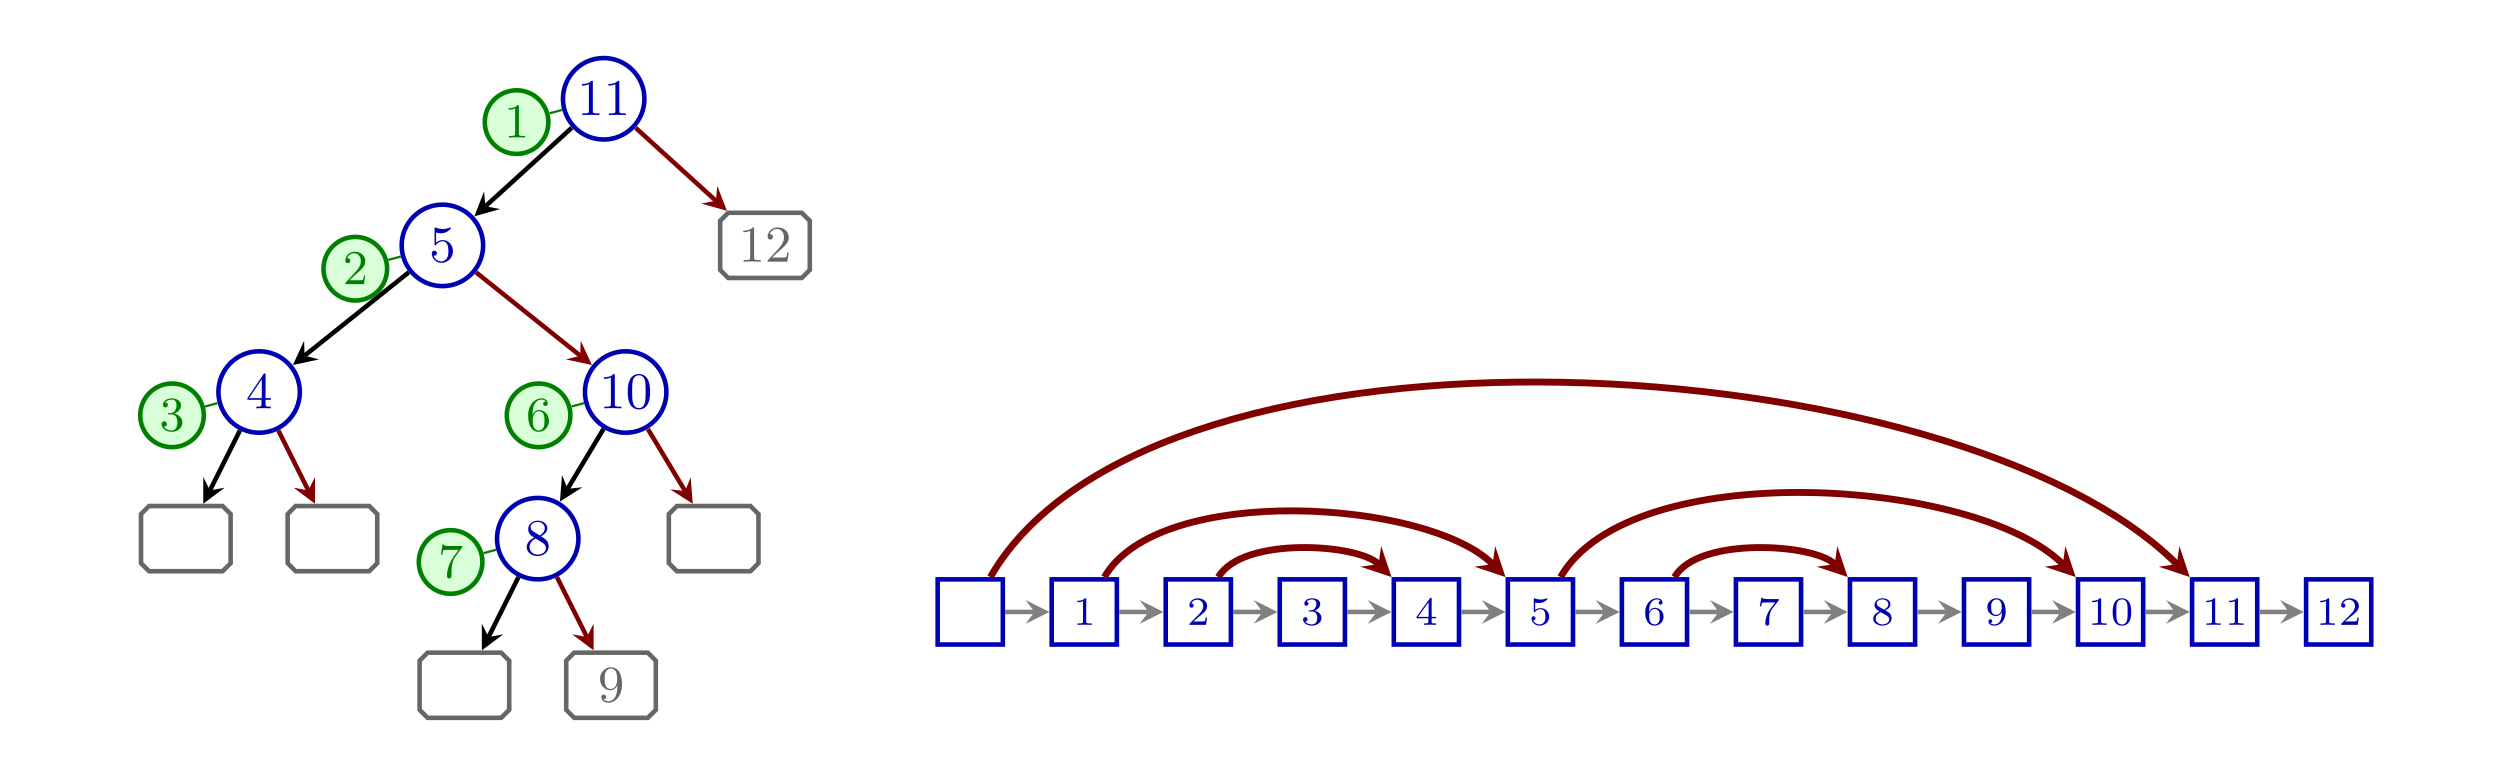 <?xml version="1.0" encoding="UTF-8"?>
<svg xmlns="http://www.w3.org/2000/svg" xmlns:xlink="http://www.w3.org/1999/xlink" width="435pt" height="134pt" viewBox="0 0 435 134" version="1.1">
<defs>
<g>
<symbol overflow="visible" id="glyph0-0">
<path style="stroke:none;" d=""/>
</symbol>
<symbol overflow="visible" id="glyph0-1">
<path style="stroke:none;" d="M 3.875 0 L 3.875 -0.281 L 3.594 -0.281 C 2.75 -0.281 2.719 -0.391 2.719 -0.719 L 2.719 -5.734 C 2.719 -5.953 2.719 -5.969 2.5 -5.969 C 1.938 -5.406 1.109 -5.406 0.828 -5.406 L 0.828 -5.125 C 1 -5.125 1.547 -5.125 2.031 -5.359 L 2.031 -0.719 C 2.031 -0.391 2.016 -0.281 1.172 -0.281 L 0.891 -0.281 L 0.891 0 C 1.203 -0.031 2.016 -0.031 2.375 -0.031 C 2.75 -0.031 3.547 -0.031 3.875 0 Z M 3.875 0 "/>
</symbol>
<symbol overflow="visible" id="glyph0-2">
<path style="stroke:none;" d="M 4.141 -1.797 C 4.141 -2.875 3.375 -3.766 2.391 -3.766 C 1.969 -3.766 1.531 -3.625 1.203 -3.297 L 1.203 -5.062 C 1.484 -4.984 1.766 -4.938 2.031 -4.938 C 3.141 -4.938 3.781 -5.734 3.781 -5.859 C 3.781 -5.938 3.734 -5.969 3.688 -5.969 C 3.688 -5.969 3.656 -5.969 3.562 -5.922 C 3.141 -5.766 2.734 -5.688 2.359 -5.688 C 1.969 -5.688 1.562 -5.766 1.156 -5.922 C 1.062 -5.969 1.047 -5.969 1.047 -5.969 C 0.938 -5.969 0.938 -5.891 0.938 -5.734 L 0.938 -3.094 C 0.938 -2.938 0.938 -2.828 1.062 -2.828 C 1.125 -2.828 1.156 -2.875 1.203 -2.953 C 1.484 -3.328 1.906 -3.547 2.375 -3.547 C 3.344 -3.547 3.344 -2.156 3.344 -1.844 C 3.344 -1.562 3.344 -1 3.078 -0.594 C 2.844 -0.219 2.469 -0.047 2.109 -0.047 C 1.594 -0.047 0.984 -0.391 0.766 -1.047 C 0.766 -1.047 0.828 -1.031 0.891 -1.031 C 1.078 -1.031 1.344 -1.141 1.344 -1.469 C 1.344 -1.75 1.141 -1.906 0.891 -1.906 C 0.703 -1.906 0.453 -1.797 0.453 -1.438 C 0.453 -0.625 1.141 0.203 2.141 0.203 C 3.219 0.203 4.141 -0.688 4.141 -1.797 Z M 4.141 -1.797 "/>
</symbol>
<symbol overflow="visible" id="glyph0-3">
<path style="stroke:none;" d="M 4.141 -1.594 L 3.891 -1.594 C 3.875 -1.469 3.797 -0.938 3.688 -0.797 C 3.625 -0.719 3.016 -0.719 2.828 -0.719 L 1.234 -0.719 L 2.125 -1.562 C 3.594 -2.828 4.141 -3.312 4.141 -4.219 C 4.141 -5.25 3.297 -5.969 2.188 -5.969 C 1.156 -5.969 0.453 -5.156 0.453 -4.344 C 0.453 -3.891 0.844 -3.844 0.922 -3.844 C 1.125 -3.844 1.391 -3.984 1.391 -4.312 C 1.391 -4.578 1.203 -4.781 0.922 -4.781 C 0.875 -4.781 0.859 -4.781 0.812 -4.766 C 1.031 -5.406 1.609 -5.688 2.094 -5.688 C 3 -5.688 3.312 -4.844 3.312 -4.219 C 3.312 -3.312 2.625 -2.562 2.203 -2.094 L 0.562 -0.328 C 0.453 -0.219 0.453 -0.203 0.453 0 L 3.891 0 Z M 4.141 -1.594 "/>
</symbol>
<symbol overflow="visible" id="glyph0-4">
<path style="stroke:none;" d="M 4.344 -1.484 L 4.344 -1.766 L 3.422 -1.766 L 3.422 -5.828 C 3.422 -6.016 3.422 -6.078 3.25 -6.078 C 3.141 -6.078 3.141 -6.062 3.062 -5.938 L 0.266 -1.766 L 0.266 -1.484 L 2.703 -1.484 L 2.703 -0.703 C 2.703 -0.375 2.688 -0.281 2.016 -0.281 L 1.812 -0.281 L 1.812 0 C 2.375 -0.031 3 -0.031 3.062 -0.031 C 3.109 -0.031 3.766 -0.031 4.328 0 L 4.328 -0.281 L 4.125 -0.281 C 3.453 -0.281 3.422 -0.375 3.422 -0.703 L 3.422 -1.484 Z M 2.766 -1.766 L 0.547 -1.766 L 2.766 -5.078 Z M 2.766 -1.766 "/>
</symbol>
<symbol overflow="visible" id="glyph0-5">
<path style="stroke:none;" d="M 4.25 -2.875 C 4.25 -3.469 4.219 -4.25 3.906 -4.922 C 3.5 -5.766 2.828 -5.969 2.312 -5.969 C 1.766 -5.969 1.078 -5.766 0.688 -4.891 C 0.406 -4.281 0.359 -3.547 0.359 -2.875 C 0.359 -2.281 0.375 -1.422 0.766 -0.703 C 1.188 0.047 1.891 0.203 2.297 0.203 C 2.875 0.203 3.547 -0.047 3.922 -0.875 C 4.188 -1.484 4.25 -2.156 4.25 -2.875 Z M 3.469 -2.984 C 3.469 -2.422 3.469 -1.672 3.375 -1.141 C 3.188 -0.109 2.531 -0.031 2.312 -0.031 C 2.031 -0.031 1.391 -0.156 1.219 -1.172 C 1.125 -1.688 1.125 -2.469 1.125 -2.984 C 1.125 -3.594 1.125 -4.297 1.234 -4.797 C 1.422 -5.594 1.984 -5.75 2.297 -5.75 C 2.641 -5.75 3.203 -5.562 3.375 -4.734 C 3.469 -4.25 3.469 -3.547 3.469 -2.984 Z M 3.469 -2.984 "/>
</symbol>
<symbol overflow="visible" id="glyph0-6">
<path style="stroke:none;" d="M 4.219 -1.5 C 4.219 -2.375 3.547 -2.812 3.328 -2.953 C 3.234 -3.016 2.969 -3.188 2.859 -3.25 C 3.312 -3.469 3.969 -3.906 3.969 -4.641 C 3.969 -5.484 3.125 -5.969 2.312 -5.969 C 1.375 -5.969 0.641 -5.297 0.641 -4.469 C 0.641 -4.141 0.766 -3.812 0.984 -3.547 C 1.125 -3.375 1.188 -3.344 1.703 -3.016 C 0.922 -2.641 0.391 -2.094 0.391 -1.359 C 0.391 -0.406 1.328 0.203 2.297 0.203 C 3.344 0.203 4.219 -0.531 4.219 -1.5 Z M 3.531 -4.641 C 3.531 -4.016 3 -3.594 2.641 -3.391 L 1.547 -4.078 C 1.281 -4.25 1.062 -4.484 1.062 -4.812 C 1.062 -5.406 1.688 -5.75 2.281 -5.75 C 2.984 -5.75 3.531 -5.266 3.531 -4.641 Z M 3.734 -1.188 C 3.734 -0.484 3.016 -0.047 2.312 -0.047 C 1.531 -0.047 0.875 -0.609 0.875 -1.359 C 0.875 -2 1.312 -2.531 1.953 -2.859 L 3.078 -2.156 C 3.281 -2.031 3.734 -1.734 3.734 -1.188 Z M 3.734 -1.188 "/>
</symbol>
<symbol overflow="visible" id="glyph0-7">
<path style="stroke:none;" d="M 4.219 -2.953 C 4.219 -5.375 3.141 -5.969 2.328 -5.969 C 1.297 -5.969 0.391 -5.141 0.391 -3.969 C 0.391 -2.828 1.203 -1.969 2.219 -1.969 C 2.875 -1.969 3.234 -2.438 3.406 -2.828 L 3.406 -2.625 C 3.406 -0.438 2.406 -0.047 1.891 -0.047 C 1.688 -0.047 1.234 -0.094 1 -0.391 L 1.031 -0.391 C 1.109 -0.375 1.453 -0.438 1.453 -0.797 C 1.453 -1.031 1.297 -1.203 1.047 -1.203 C 0.797 -1.203 0.625 -1.047 0.625 -0.781 C 0.625 -0.188 1.094 0.203 1.906 0.203 C 3.062 0.203 4.219 -0.984 4.219 -2.953 Z M 3.375 -3.781 C 3.375 -3.125 3.078 -2.188 2.25 -2.188 C 2.094 -2.188 1.656 -2.188 1.375 -2.75 C 1.203 -3.078 1.203 -3.531 1.203 -3.953 C 1.203 -4.391 1.203 -4.828 1.391 -5.172 C 1.656 -5.625 2.016 -5.75 2.328 -5.75 C 2.938 -5.75 3.188 -5.125 3.219 -5.047 C 3.344 -4.703 3.375 -4.156 3.375 -3.781 Z M 3.375 -3.781 "/>
</symbol>
<symbol overflow="visible" id="glyph1-0">
<path style="stroke:none;" d=""/>
</symbol>
<symbol overflow="visible" id="glyph1-1">
<path style="stroke:none;" d="M 3.656 0 L 3.656 -0.266 L 3.391 -0.266 C 2.594 -0.266 2.578 -0.359 2.578 -0.672 L 2.578 -5.406 C 2.578 -5.625 2.562 -5.641 2.359 -5.641 C 1.828 -5.094 1.047 -5.094 0.781 -5.094 L 0.781 -4.828 C 0.953 -4.828 1.469 -4.828 1.922 -5.062 L 1.922 -0.672 C 1.922 -0.359 1.891 -0.266 1.109 -0.266 L 0.844 -0.266 L 0.844 0 C 1.141 -0.031 1.891 -0.031 2.25 -0.031 C 2.594 -0.031 3.359 -0.031 3.656 0 Z M 3.656 0 "/>
</symbol>
<symbol overflow="visible" id="glyph1-2">
<path style="stroke:none;" d="M 3.906 -1.5 L 3.672 -1.5 C 3.656 -1.391 3.594 -0.891 3.484 -0.75 C 3.438 -0.672 2.844 -0.672 2.672 -0.672 L 1.172 -0.672 L 2 -1.469 C 3.391 -2.672 3.906 -3.125 3.906 -3.984 C 3.906 -4.969 3.109 -5.641 2.062 -5.641 C 1.094 -5.641 0.438 -4.875 0.438 -4.094 C 0.438 -3.672 0.797 -3.641 0.875 -3.641 C 1.062 -3.641 1.312 -3.766 1.312 -4.078 C 1.312 -4.328 1.141 -4.516 0.875 -4.516 C 0.828 -4.516 0.797 -4.516 0.766 -4.5 C 0.969 -5.109 1.516 -5.375 1.969 -5.375 C 2.844 -5.375 3.141 -4.578 3.141 -3.984 C 3.141 -3.125 2.484 -2.422 2.078 -1.984 L 0.531 -0.312 C 0.438 -0.219 0.438 -0.188 0.438 0 L 3.672 0 Z M 3.906 -1.5 "/>
</symbol>
<symbol overflow="visible" id="glyph1-3">
<path style="stroke:none;" d="M 3.984 -1.438 C 3.984 -2.172 3.391 -2.797 2.578 -2.984 C 3.375 -3.281 3.75 -3.891 3.75 -4.484 C 3.75 -5.125 3.016 -5.641 2.141 -5.641 C 1.266 -5.641 0.594 -5.141 0.594 -4.5 C 0.594 -4.219 0.781 -4.062 1.031 -4.062 C 1.281 -4.062 1.453 -4.234 1.453 -4.484 C 1.453 -4.781 1.25 -4.906 0.969 -4.906 C 1.188 -5.266 1.703 -5.422 2.125 -5.422 C 2.812 -5.422 2.953 -4.875 2.953 -4.469 C 2.953 -4.219 2.906 -3.812 2.688 -3.484 C 2.438 -3.109 2.141 -3.094 1.891 -3.078 C 1.672 -3.062 1.656 -3.062 1.594 -3.062 C 1.516 -3.047 1.453 -3.047 1.453 -2.953 C 1.453 -2.844 1.516 -2.844 1.656 -2.844 L 2.062 -2.844 C 2.797 -2.844 3.109 -2.25 3.109 -1.438 C 3.109 -0.359 2.547 -0.047 2.109 -0.047 C 1.953 -0.047 1.125 -0.094 0.75 -0.719 C 1.047 -0.672 1.281 -0.891 1.281 -1.172 C 1.281 -1.453 1.078 -1.641 0.828 -1.641 C 0.625 -1.641 0.359 -1.5 0.359 -1.156 C 0.359 -0.391 1.156 0.188 2.141 0.188 C 3.188 0.188 3.984 -0.578 3.984 -1.438 Z M 3.984 -1.438 "/>
</symbol>
<symbol overflow="visible" id="glyph1-4">
<path style="stroke:none;" d="M 3.984 -1.719 C 3.984 -2.797 3.203 -3.609 2.25 -3.609 C 1.734 -3.609 1.375 -3.312 1.141 -2.797 C 1.141 -3.672 1.234 -4.156 1.453 -4.594 C 1.625 -4.938 2.047 -5.422 2.672 -5.422 C 2.844 -5.422 3.234 -5.391 3.422 -5.094 C 3.109 -5.094 2.969 -4.922 2.969 -4.703 C 2.969 -4.484 3.125 -4.312 3.359 -4.312 C 3.594 -4.312 3.766 -4.469 3.766 -4.719 C 3.766 -5.188 3.422 -5.641 2.656 -5.641 C 1.562 -5.641 0.359 -4.562 0.359 -2.672 C 0.359 -0.375 1.391 0.188 2.188 0.188 C 3.141 0.188 3.984 -0.594 3.984 -1.719 Z M 3.203 -1.734 C 3.203 -1.328 3.203 -0.906 3.047 -0.594 C 2.781 -0.109 2.406 -0.047 2.188 -0.047 C 1.703 -0.047 1.422 -0.453 1.328 -0.688 C 1.156 -1.078 1.156 -1.781 1.156 -1.906 C 1.156 -2.484 1.422 -3.391 2.234 -3.391 C 2.359 -3.391 2.781 -3.391 3.047 -2.875 C 3.203 -2.547 3.203 -2.141 3.203 -1.734 Z M 3.203 -1.734 "/>
</symbol>
<symbol overflow="visible" id="glyph1-5">
<path style="stroke:none;" d="M 4.219 -5.453 L 2.125 -5.453 C 1.047 -5.453 1.031 -5.562 1 -5.719 L 0.766 -5.719 L 0.484 -3.953 L 0.719 -3.953 C 0.75 -4.156 0.828 -4.625 0.938 -4.719 C 0.984 -4.781 1.656 -4.781 1.781 -4.781 L 3.562 -4.781 L 2.75 -3.672 C 1.641 -2.156 1.547 -0.766 1.547 -0.281 C 1.547 -0.188 1.547 0.188 1.938 0.188 C 2.328 0.188 2.328 -0.188 2.328 -0.297 L 2.328 -0.719 C 2.328 -1.953 2.516 -2.938 2.969 -3.547 L 4.156 -5.172 C 4.219 -5.266 4.219 -5.281 4.219 -5.453 Z M 4.219 -5.453 "/>
</symbol>
<symbol overflow="visible" id="glyph2-0">
<path style="stroke:none;" d=""/>
</symbol>
<symbol overflow="visible" id="glyph2-1">
<path style="stroke:none;" d="M 3.297 0 L 3.297 -0.25 L 3.031 -0.25 C 2.328 -0.25 2.328 -0.344 2.328 -0.578 L 2.328 -4.438 C 2.328 -4.625 2.328 -4.625 2.125 -4.625 C 1.672 -4.188 1.047 -4.188 0.766 -4.188 L 0.766 -3.938 C 0.922 -3.938 1.391 -3.938 1.766 -4.125 L 1.766 -0.578 C 1.766 -0.344 1.766 -0.25 1.078 -0.25 L 0.812 -0.25 L 0.812 0 L 2.047 -0.031 Z M 3.297 0 "/>
</symbol>
<symbol overflow="visible" id="glyph2-2">
<path style="stroke:none;" d="M 3.516 -1.266 L 3.281 -1.266 C 3.266 -1.109 3.188 -0.703 3.094 -0.641 C 3.047 -0.594 2.516 -0.594 2.406 -0.594 L 1.125 -0.594 C 1.859 -1.234 2.109 -1.438 2.516 -1.766 C 3.031 -2.172 3.516 -2.609 3.516 -3.266 C 3.516 -4.109 2.781 -4.625 1.891 -4.625 C 1.031 -4.625 0.438 -4.016 0.438 -3.375 C 0.438 -3.031 0.734 -2.984 0.812 -2.984 C 0.969 -2.984 1.172 -3.109 1.172 -3.359 C 1.172 -3.484 1.125 -3.734 0.766 -3.734 C 0.984 -4.219 1.453 -4.375 1.781 -4.375 C 2.484 -4.375 2.844 -3.828 2.844 -3.266 C 2.844 -2.656 2.406 -2.188 2.188 -1.938 L 0.516 -0.266 C 0.438 -0.203 0.438 -0.188 0.438 0 L 3.312 0 Z M 3.516 -1.266 "/>
</symbol>
<symbol overflow="visible" id="glyph2-3">
<path style="stroke:none;" d="M 3.578 -1.203 C 3.578 -1.75 3.141 -2.297 2.375 -2.453 C 3.094 -2.719 3.359 -3.234 3.359 -3.672 C 3.359 -4.219 2.734 -4.625 1.953 -4.625 C 1.188 -4.625 0.594 -4.25 0.594 -3.688 C 0.594 -3.453 0.75 -3.328 0.953 -3.328 C 1.172 -3.328 1.312 -3.484 1.312 -3.672 C 1.312 -3.875 1.172 -4.031 0.953 -4.047 C 1.203 -4.344 1.672 -4.422 1.938 -4.422 C 2.25 -4.422 2.688 -4.266 2.688 -3.672 C 2.688 -3.375 2.594 -3.047 2.406 -2.844 C 2.188 -2.578 1.984 -2.562 1.641 -2.531 C 1.469 -2.516 1.453 -2.516 1.422 -2.516 C 1.422 -2.516 1.344 -2.5 1.344 -2.422 C 1.344 -2.328 1.406 -2.328 1.531 -2.328 L 1.906 -2.328 C 2.453 -2.328 2.844 -1.953 2.844 -1.203 C 2.844 -0.344 2.328 -0.078 1.938 -0.078 C 1.656 -0.078 1.031 -0.156 0.75 -0.578 C 1.078 -0.578 1.156 -0.812 1.156 -0.969 C 1.156 -1.188 0.984 -1.344 0.766 -1.344 C 0.578 -1.344 0.375 -1.219 0.375 -0.938 C 0.375 -0.281 1.094 0.141 1.938 0.141 C 2.906 0.141 3.578 -0.516 3.578 -1.203 Z M 3.578 -1.203 "/>
</symbol>
<symbol overflow="visible" id="glyph2-4">
<path style="stroke:none;" d="M 3.688 -1.141 L 3.688 -1.391 L 2.906 -1.391 L 2.906 -4.5 C 2.906 -4.641 2.906 -4.703 2.766 -4.703 C 2.672 -4.703 2.641 -4.703 2.578 -4.594 L 0.266 -1.391 L 0.266 -1.141 L 2.328 -1.141 L 2.328 -0.578 C 2.328 -0.328 2.328 -0.25 1.75 -0.25 L 1.562 -0.25 L 1.562 0 L 2.609 -0.031 L 3.672 0 L 3.672 -0.25 L 3.484 -0.25 C 2.906 -0.25 2.906 -0.328 2.906 -0.578 L 2.906 -1.141 Z M 2.375 -1.391 L 0.531 -1.391 L 2.375 -3.938 Z M 2.375 -1.391 "/>
</symbol>
<symbol overflow="visible" id="glyph2-5">
<path style="stroke:none;" d="M 3.516 -1.406 C 3.516 -2.188 2.922 -2.906 2.062 -2.906 C 1.75 -2.906 1.391 -2.844 1.078 -2.578 L 1.078 -3.891 C 1.438 -3.797 1.641 -3.797 1.75 -3.797 C 2.672 -3.797 3.219 -4.422 3.219 -4.531 C 3.219 -4.609 3.172 -4.625 3.141 -4.625 C 3.141 -4.625 3.109 -4.625 3.078 -4.609 C 2.906 -4.547 2.547 -4.406 2.031 -4.406 C 1.828 -4.406 1.469 -4.422 1.016 -4.594 C 0.938 -4.625 0.922 -4.625 0.922 -4.625 C 0.828 -4.625 0.828 -4.547 0.828 -4.438 L 0.828 -2.391 C 0.828 -2.266 0.828 -2.188 0.938 -2.188 C 1 -2.188 1.016 -2.188 1.078 -2.281 C 1.375 -2.656 1.812 -2.719 2.047 -2.719 C 2.469 -2.719 2.656 -2.391 2.688 -2.328 C 2.812 -2.094 2.859 -1.828 2.859 -1.422 C 2.859 -1.219 2.859 -0.812 2.641 -0.5 C 2.469 -0.25 2.172 -0.078 1.828 -0.078 C 1.375 -0.078 0.906 -0.328 0.734 -0.797 C 1 -0.781 1.141 -0.953 1.141 -1.141 C 1.141 -1.438 0.875 -1.484 0.781 -1.484 C 0.781 -1.484 0.438 -1.484 0.438 -1.109 C 0.438 -0.484 1.016 0.141 1.844 0.141 C 2.734 0.141 3.516 -0.516 3.516 -1.406 Z M 3.516 -1.406 "/>
</symbol>
<symbol overflow="visible" id="glyph2-6">
<path style="stroke:none;" d="M 3.578 -1.422 C 3.578 -2.312 2.875 -2.969 2.062 -2.969 C 1.5 -2.969 1.203 -2.594 1.047 -2.281 C 1.047 -2.844 1.094 -3.359 1.359 -3.797 C 1.594 -4.172 1.969 -4.422 2.422 -4.422 C 2.625 -4.422 2.906 -4.375 3.047 -4.188 C 2.875 -4.172 2.719 -4.047 2.719 -3.844 C 2.719 -3.672 2.844 -3.516 3.047 -3.516 C 3.266 -3.516 3.391 -3.656 3.391 -3.859 C 3.391 -4.266 3.094 -4.625 2.406 -4.625 C 1.406 -4.625 0.375 -3.703 0.375 -2.203 C 0.375 -0.406 1.219 0.141 2 0.141 C 2.844 0.141 3.578 -0.516 3.578 -1.422 Z M 2.906 -1.422 C 2.906 -1.031 2.906 -0.734 2.719 -0.453 C 2.562 -0.219 2.328 -0.078 2 -0.078 C 1.641 -0.078 1.375 -0.281 1.219 -0.594 C 1.125 -0.797 1.062 -1.156 1.062 -1.562 C 1.062 -2.25 1.469 -2.766 2.031 -2.766 C 2.344 -2.766 2.562 -2.641 2.734 -2.391 C 2.906 -2.125 2.906 -1.828 2.906 -1.422 Z M 2.906 -1.422 "/>
</symbol>
<symbol overflow="visible" id="glyph2-7">
<path style="stroke:none;" d="M 3.797 -4.484 L 1.969 -4.484 C 1.688 -4.484 1.609 -4.5 1.359 -4.516 C 1 -4.547 0.984 -4.594 0.969 -4.703 L 0.734 -4.703 L 0.484 -3.219 L 0.719 -3.219 C 0.734 -3.328 0.812 -3.781 0.922 -3.859 C 0.969 -3.891 1.547 -3.891 1.641 -3.891 L 3.156 -3.891 L 2.438 -2.969 C 1.531 -1.781 1.438 -0.672 1.438 -0.266 C 1.438 -0.188 1.438 0.141 1.766 0.141 C 2.109 0.141 2.109 -0.172 2.109 -0.266 L 2.109 -0.547 C 2.109 -1.891 2.391 -2.516 2.688 -2.891 L 3.734 -4.203 C 3.797 -4.297 3.797 -4.312 3.797 -4.484 Z M 3.797 -4.484 "/>
</symbol>
<symbol overflow="visible" id="glyph2-8">
<path style="stroke:none;" d="M 3.578 -1.172 C 3.578 -1.641 3.312 -2.031 2.906 -2.266 L 2.469 -2.516 C 3.016 -2.781 3.359 -3.109 3.359 -3.594 C 3.359 -4.266 2.656 -4.625 1.984 -4.625 C 1.219 -4.625 0.594 -4.125 0.594 -3.469 C 0.594 -3.141 0.75 -2.906 0.875 -2.766 C 1 -2.609 1.047 -2.578 1.453 -2.344 C 1.062 -2.172 0.375 -1.797 0.375 -1.062 C 0.375 -0.297 1.172 0.141 1.969 0.141 C 2.859 0.141 3.578 -0.422 3.578 -1.172 Z M 3 -3.594 C 3 -2.969 2.266 -2.656 2.266 -2.656 C 2.266 -2.656 2.234 -2.656 2.188 -2.688 L 1.344 -3.172 C 1.156 -3.281 0.969 -3.469 0.969 -3.734 C 0.969 -4.172 1.469 -4.422 1.969 -4.422 C 2.516 -4.422 3 -4.078 3 -3.594 Z M 3.156 -0.938 C 3.156 -0.406 2.578 -0.078 1.984 -0.078 C 1.344 -0.078 0.797 -0.5 0.797 -1.062 C 0.797 -1.578 1.172 -1.984 1.672 -2.203 C 2.062 -1.984 2.078 -1.984 2.641 -1.656 C 2.812 -1.547 3.156 -1.344 3.156 -0.938 Z M 3.156 -0.938 "/>
</symbol>
<symbol overflow="visible" id="glyph2-9">
<path style="stroke:none;" d="M 3.578 -2.297 C 3.578 -4.016 2.812 -4.625 2 -4.625 C 1.766 -4.625 1.297 -4.594 0.891 -4.203 C 0.656 -3.969 0.375 -3.703 0.375 -3.078 C 0.375 -2.188 1.078 -1.531 1.891 -1.531 C 2.453 -1.531 2.75 -1.906 2.906 -2.219 L 2.906 -2.078 C 2.906 -0.344 2.062 -0.078 1.641 -0.078 C 1.484 -0.078 1.109 -0.094 0.922 -0.312 C 1.219 -0.344 1.234 -0.578 1.234 -0.641 C 1.234 -0.812 1.109 -0.969 0.906 -0.969 C 0.703 -0.969 0.578 -0.828 0.578 -0.625 C 0.578 -0.156 0.969 0.141 1.641 0.141 C 2.641 0.141 3.578 -0.797 3.578 -2.297 Z M 2.891 -3 C 2.891 -2.094 2.375 -1.734 1.938 -1.734 C 1.656 -1.734 1.406 -1.812 1.203 -2.141 C 1.047 -2.391 1.047 -2.688 1.047 -3.078 C 1.047 -3.484 1.047 -3.75 1.25 -4.031 C 1.422 -4.281 1.641 -4.422 2 -4.422 C 2.359 -4.422 2.578 -4.203 2.688 -4.016 C 2.875 -3.734 2.891 -3.234 2.891 -3 Z M 2.891 -3 "/>
</symbol>
<symbol overflow="visible" id="glyph2-10">
<path style="stroke:none;" d="M 3.594 -2.219 C 3.594 -2.984 3.5 -3.547 3.188 -4.031 C 2.969 -4.344 2.531 -4.625 1.984 -4.625 C 0.359 -4.625 0.359 -2.719 0.359 -2.219 C 0.359 -1.719 0.359 0.141 1.984 0.141 C 3.594 0.141 3.594 -1.719 3.594 -2.219 Z M 2.969 -2.312 C 2.969 -1.797 2.969 -1.281 2.875 -0.844 C 2.734 -0.203 2.266 -0.062 1.984 -0.062 C 1.656 -0.062 1.234 -0.25 1.094 -0.812 C 1 -1.219 1 -1.797 1 -2.312 C 1 -2.828 1 -3.359 1.094 -3.734 C 1.25 -4.281 1.688 -4.438 1.984 -4.438 C 2.359 -4.438 2.719 -4.203 2.844 -3.797 C 2.953 -3.422 2.969 -2.922 2.969 -2.312 Z M 2.969 -2.312 "/>
</symbol>
</g>
</defs>
<g id="surface1">
<path style="fill:none;stroke-width:0.797;stroke-linecap:butt;stroke-linejoin:miter;stroke:rgb(0%,0%,70%);stroke-opacity:1;stroke-miterlimit:10;" d="M 7.087 -0.002 C 7.087 3.913 3.915 7.088 0.001 7.088 C -3.913 7.088 -7.085 3.913 -7.085 -0.002 C -7.085 -3.916 -3.913 -7.087 0.001 -7.087 C 3.915 -7.087 7.087 -3.916 7.087 -0.002 Z M 7.087 -0.002 " transform="matrix(1,0,0,-1,105.042,17.186)"/>
<g style="fill:rgb(0%,0%,70%);fill-opacity:1;">
  <use xlink:href="#glyph0-1" x="100.434" y="20.022"/>
  <use xlink:href="#glyph0-1" x="105.042" y="20.022"/>
</g>
<path style="fill:none;stroke-width:0.797;stroke-linecap:butt;stroke-linejoin:miter;stroke:rgb(0%,0%,70%);stroke-opacity:1;stroke-miterlimit:10;" d="M -20.976 -25.513 C -20.976 -21.599 -24.147 -18.423 -28.062 -18.423 C -31.976 -18.423 -35.151 -21.599 -35.151 -25.513 C -35.151 -29.427 -31.976 -32.599 -28.062 -32.599 C -24.147 -32.599 -20.976 -29.427 -20.976 -25.513 Z M -20.976 -25.513 " transform="matrix(1,0,0,-1,105.042,17.186)"/>
<g style="fill:rgb(0%,0%,70%);fill-opacity:1;">
  <use xlink:href="#glyph0-2" x="74.675" y="45.534"/>
</g>
<path style="fill:none;stroke-width:0.797;stroke-linecap:butt;stroke-linejoin:miter;stroke:rgb(39.999%,39.999%,39.999%);stroke-opacity:1;stroke-miterlimit:10;" d="M 35.86 -21.236 L 35.161 -20.541 L 34.462 -19.841 L 21.661 -19.841 L 20.966 -20.541 L 20.267 -21.236 L 20.267 -29.787 L 20.966 -30.482 L 21.661 -31.181 L 34.462 -31.181 L 35.161 -30.482 L 35.86 -29.787 Z M 35.86 -21.236 " transform="matrix(1,0,0,-1,105.042,17.186)"/>
<g style="fill:rgb(39.999%,39.999%,39.999%);fill-opacity:1;">
  <use xlink:href="#glyph0-1" x="128.497" y="45.534"/>
  <use xlink:href="#glyph0-3" x="133.105" y="45.534"/>
</g>
<path style="fill:none;stroke-width:0.797;stroke-linecap:butt;stroke-linejoin:miter;stroke:rgb(0%,0%,70%);stroke-opacity:1;stroke-miterlimit:10;" d="M -52.866 -51.025 C -52.866 -47.111 -56.038 -43.939 -59.952 -43.939 C -63.866 -43.939 -67.038 -47.111 -67.038 -51.025 C -67.038 -54.939 -63.866 -58.111 -59.952 -58.111 C -56.038 -58.111 -52.866 -54.939 -52.866 -51.025 Z M -52.866 -51.025 " transform="matrix(1,0,0,-1,105.042,17.186)"/>
<g style="fill:rgb(0%,0%,70%);fill-opacity:1;">
  <use xlink:href="#glyph0-4" x="42.786" y="71.046"/>
</g>
<path style="fill:none;stroke-width:0.797;stroke-linecap:butt;stroke-linejoin:miter;stroke:rgb(0%,0%,70%);stroke-opacity:1;stroke-miterlimit:10;" d="M 10.915 -51.025 C 10.915 -47.111 7.739 -43.939 3.825 -43.939 C -0.089 -43.939 -3.261 -47.111 -3.261 -51.025 C -3.261 -54.939 -0.089 -58.111 3.825 -58.111 C 7.739 -58.111 10.915 -54.939 10.915 -51.025 Z M 10.915 -51.025 " transform="matrix(1,0,0,-1,105.042,17.186)"/>
<g style="fill:rgb(0%,0%,70%);fill-opacity:1;">
  <use xlink:href="#glyph0-1" x="104.261" y="71.046"/>
  <use xlink:href="#glyph0-5" x="108.869" y="71.046"/>
</g>
<path style="fill:none;stroke-width:0.797;stroke-linecap:butt;stroke-linejoin:miter;stroke:rgb(0%,0%,70%);stroke-opacity:1;stroke-miterlimit:10;" d="M -4.394 -76.537 C -4.394 -72.623 -7.565 -69.451 -11.479 -69.451 C -15.394 -69.451 -18.565 -72.623 -18.565 -76.537 C -18.565 -80.451 -15.394 -83.623 -11.479 -83.623 C -7.565 -83.623 -4.394 -80.451 -4.394 -76.537 Z M -4.394 -76.537 " transform="matrix(1,0,0,-1,105.042,17.186)"/>
<g style="fill:rgb(0%,0%,70%);fill-opacity:1;">
  <use xlink:href="#glyph0-6" x="91.258" y="96.557"/>
</g>
<path style="fill:none;stroke-width:0.797;stroke-linecap:butt;stroke-linejoin:miter;stroke:rgb(39.999%,39.999%,39.999%);stroke-opacity:1;stroke-miterlimit:10;" d="M -64.913 -72.259 L -65.612 -71.564 L -66.308 -70.865 L -79.108 -70.865 L -80.503 -72.259 L -80.503 -80.81 L -79.808 -81.509 L -79.108 -82.205 L -66.308 -82.205 L -64.913 -80.81 Z M -64.913 -72.259 " transform="matrix(1,0,0,-1,105.042,17.186)"/>
<path style="fill:none;stroke-width:0.797;stroke-linecap:butt;stroke-linejoin:miter;stroke:rgb(39.999%,39.999%,39.999%);stroke-opacity:1;stroke-miterlimit:10;" d="M -39.401 -72.259 L -40.101 -71.564 L -40.796 -70.865 L -53.597 -70.865 L -54.991 -72.259 L -54.991 -80.81 L -54.296 -81.509 L -53.597 -82.205 L -40.796 -82.205 L -39.401 -80.81 Z M -39.401 -72.259 " transform="matrix(1,0,0,-1,105.042,17.186)"/>
<path style="fill:none;stroke-width:0.797;stroke-linecap:butt;stroke-linejoin:miter;stroke:rgb(39.999%,39.999%,39.999%);stroke-opacity:1;stroke-miterlimit:10;" d="M 26.931 -72.259 L 26.231 -71.564 L 25.536 -70.865 L 12.735 -70.865 L 12.036 -71.564 L 11.337 -72.259 L 11.337 -80.81 L 12.036 -81.509 L 12.735 -82.205 L 25.536 -82.205 L 26.931 -80.81 Z M 26.931 -72.259 " transform="matrix(1,0,0,-1,105.042,17.186)"/>
<path style="fill:none;stroke-width:0.797;stroke-linecap:butt;stroke-linejoin:miter;stroke:rgb(39.999%,39.999%,39.999%);stroke-opacity:1;stroke-miterlimit:10;" d="M 9.071 -97.771 L 8.372 -97.076 L 7.677 -96.376 L -5.124 -96.376 L -6.519 -97.771 L -6.519 -106.322 L -5.823 -107.021 L -5.124 -107.716 L 7.677 -107.716 L 9.071 -106.322 Z M 9.071 -97.771 " transform="matrix(1,0,0,-1,105.042,17.186)"/>
<g style="fill:rgb(39.999%,39.999%,39.999%);fill-opacity:1;">
  <use xlink:href="#glyph0-7" x="104.013" y="122.068"/>
</g>
<path style="fill:none;stroke-width:0.797;stroke-linecap:butt;stroke-linejoin:miter;stroke:rgb(39.999%,39.999%,39.999%);stroke-opacity:1;stroke-miterlimit:10;" d="M -16.44 -97.771 L -17.14 -97.076 L -17.835 -96.376 L -30.636 -96.376 L -32.03 -97.771 L -32.03 -106.322 L -31.335 -107.021 L -30.636 -107.716 L -17.835 -107.716 L -16.44 -106.322 Z M -16.44 -97.771 " transform="matrix(1,0,0,-1,105.042,17.186)"/>
<path style="fill:none;stroke-width:0.797;stroke-linecap:butt;stroke-linejoin:miter;stroke:rgb(0%,0%,0%);stroke-opacity:1;stroke-miterlimit:10;" d="M -5.565 -5.056 L -20.573 -18.705 " transform="matrix(1,0,0,-1,105.042,17.186)"/>
<path style=" stroke:none;fill-rule:nonzero;fill:rgb(0%,0%,0%);fill-opacity:1;" d="M 82.543 37.641 L 87.023 36.379 L 84.469 35.891 L 84.223 33.301 "/>
<path style="fill:none;stroke-width:0.797;stroke-linecap:butt;stroke-linejoin:miter;stroke:rgb(0%,0%,0%);stroke-opacity:1;stroke-miterlimit:10;" d="M -33.909 -30.189 L -52.046 -44.701 " transform="matrix(1,0,0,-1,105.042,17.186)"/>
<path style=" stroke:none;fill-rule:nonzero;fill:rgb(0%,0%,0%);fill-opacity:1;" d="M 50.961 63.512 L 55.516 62.535 L 52.996 61.887 L 52.914 59.285 "/>
<path style="fill:none;stroke-width:0.797;stroke-linecap:butt;stroke-linejoin:miter;stroke:rgb(0%,0%,0%);stroke-opacity:1;stroke-miterlimit:10;" d="M -0.026 -57.443 L -6.28 -67.869 " transform="matrix(1,0,0,-1,105.042,17.186)"/>
<path style=" stroke:none;fill-rule:nonzero;fill:rgb(0%,0%,0%);fill-opacity:1;" d="M 97.43 87.273 L 101.34 84.785 L 98.762 85.055 L 97.785 82.656 "/>
<path style="fill:none;stroke-width:0.797;stroke-linecap:butt;stroke-linejoin:miter;stroke:rgb(0%,0%,0%);stroke-opacity:1;stroke-miterlimit:10;" d="M -14.827 -83.232 L -20.038 -93.654 " transform="matrix(1,0,0,-1,105.042,17.186)"/>
<path style=" stroke:none;fill-rule:nonzero;fill:rgb(0%,0%,0%);fill-opacity:1;" d="M 83.84 113.164 L 87.562 110.375 L 85.004 110.84 L 83.84 108.512 "/>
<path style="fill:none;stroke-width:0.797;stroke-linecap:butt;stroke-linejoin:miter;stroke:rgb(0%,0%,0%);stroke-opacity:1;stroke-miterlimit:10;" d="M -63.3 -57.72 L -68.511 -68.142 " transform="matrix(1,0,0,-1,105.042,17.186)"/>
<path style=" stroke:none;fill-rule:nonzero;fill:rgb(0%,0%,0%);fill-opacity:1;" d="M 35.367 87.652 L 39.09 84.863 L 36.531 85.328 L 35.367 83 "/>
<path style="fill:none;stroke-width:0.797;stroke-linecap:butt;stroke-linejoin:miter;stroke:rgb(50%,0%,0%);stroke-opacity:1;stroke-miterlimit:10;" d="M 5.563 -5.056 L 19.52 -17.744 " transform="matrix(1,0,0,-1,105.042,17.186)"/>
<path style=" stroke:none;fill-rule:nonzero;fill:rgb(50%,0%,0%);fill-opacity:1;" d="M 126.488 36.684 L 124.809 32.34 L 124.562 34.93 L 122.008 35.422 "/>
<path style="fill:none;stroke-width:0.797;stroke-linecap:butt;stroke-linejoin:miter;stroke:rgb(50%,0%,0%);stroke-opacity:1;stroke-miterlimit:10;" d="M -22.218 -30.189 L -4.081 -44.701 " transform="matrix(1,0,0,-1,105.042,17.186)"/>
<path style=" stroke:none;fill-rule:nonzero;fill:rgb(50%,0%,0%);fill-opacity:1;" d="M 102.996 63.512 L 101.043 59.285 L 100.961 61.887 L 98.441 62.535 "/>
<path style="fill:none;stroke-width:0.797;stroke-linecap:butt;stroke-linejoin:miter;stroke:rgb(50%,0%,0%);stroke-opacity:1;stroke-miterlimit:10;" d="M 7.696 -57.47 L 14.161 -68.248 " transform="matrix(1,0,0,-1,105.042,17.186)"/>
<path style=" stroke:none;fill-rule:nonzero;fill:rgb(50%,0%,0%);fill-opacity:1;" d="M 120.535 87.652 L 120.18 83.031 L 119.203 85.434 L 116.625 85.164 "/>
<path style="fill:none;stroke-width:0.797;stroke-linecap:butt;stroke-linejoin:miter;stroke:rgb(50%,0%,0%);stroke-opacity:1;stroke-miterlimit:10;" d="M -8.132 -83.232 L -2.921 -93.654 " transform="matrix(1,0,0,-1,105.042,17.186)"/>
<path style=" stroke:none;fill-rule:nonzero;fill:rgb(50%,0%,0%);fill-opacity:1;" d="M 103.285 113.164 L 103.285 108.512 L 102.121 110.84 L 99.562 110.375 "/>
<path style="fill:none;stroke-width:0.797;stroke-linecap:butt;stroke-linejoin:miter;stroke:rgb(50%,0%,0%);stroke-opacity:1;stroke-miterlimit:10;" d="M -56.605 -57.72 L -51.394 -68.142 " transform="matrix(1,0,0,-1,105.042,17.186)"/>
<path style=" stroke:none;fill-rule:nonzero;fill:rgb(50%,0%,0%);fill-opacity:1;" d="M 54.812 87.652 L 54.812 83 L 53.648 85.328 L 51.09 84.863 "/>
<path style="fill-rule:nonzero;fill:rgb(84.999%,100%,84.999%);fill-opacity:1;stroke-width:0.797;stroke-linecap:butt;stroke-linejoin:miter;stroke:rgb(0%,50%,0%);stroke-opacity:1;stroke-miterlimit:10;" d="M -9.62 -4.06 C -9.62 -1.005 -12.101 1.475 -15.155 1.475 C -18.214 1.475 -20.69 -1.005 -20.69 -4.06 C -20.69 -7.119 -18.214 -9.595 -15.155 -9.595 C -12.101 -9.595 -9.62 -7.119 -9.62 -4.06 Z M -9.62 -4.06 " transform="matrix(1,0,0,-1,105.042,17.186)"/>
<g style="fill:rgb(0%,50%,0%);fill-opacity:1;">
  <use xlink:href="#glyph1-1" x="87.71" y="23.926"/>
</g>
<path style="fill:none;stroke-width:0.399;stroke-linecap:butt;stroke-linejoin:miter;stroke:rgb(0%,50%,0%);stroke-opacity:1;stroke-miterlimit:10;" d="M -7.245 -1.943 L -9.413 -2.521 " transform="matrix(1,0,0,-1,105.042,17.186)"/>
<path style="fill-rule:nonzero;fill:rgb(84.999%,100%,84.999%);fill-opacity:1;stroke-width:0.797;stroke-linecap:butt;stroke-linejoin:miter;stroke:rgb(0%,50%,0%);stroke-opacity:1;stroke-miterlimit:10;" d="M -37.683 -29.572 C -37.683 -26.517 -40.163 -24.037 -43.222 -24.037 C -46.276 -24.037 -48.757 -26.517 -48.757 -29.572 C -48.757 -32.63 -46.276 -35.107 -43.222 -35.107 C -40.163 -35.107 -37.683 -32.63 -37.683 -29.572 Z M -37.683 -29.572 " transform="matrix(1,0,0,-1,105.042,17.186)"/>
<g style="fill:rgb(0%,50%,0%);fill-opacity:1;">
  <use xlink:href="#glyph1-2" x="59.647" y="49.438"/>
</g>
<path style="fill:none;stroke-width:0.399;stroke-linecap:butt;stroke-linejoin:miter;stroke:rgb(0%,50%,0%);stroke-opacity:1;stroke-miterlimit:10;" d="M -35.308 -27.451 L -37.476 -28.033 " transform="matrix(1,0,0,-1,105.042,17.186)"/>
<path style="fill-rule:nonzero;fill:rgb(84.999%,100%,84.999%);fill-opacity:1;stroke-width:0.797;stroke-linecap:butt;stroke-linejoin:miter;stroke:rgb(0%,50%,0%);stroke-opacity:1;stroke-miterlimit:10;" d="M -69.573 -55.084 C -69.573 -52.029 -72.054 -49.548 -75.108 -49.548 C -78.167 -49.548 -80.644 -52.029 -80.644 -55.084 C -80.644 -58.142 -78.167 -60.619 -75.108 -60.619 C -72.054 -60.619 -69.573 -58.142 -69.573 -55.084 Z M -69.573 -55.084 " transform="matrix(1,0,0,-1,105.042,17.186)"/>
<g style="fill:rgb(0%,50%,0%);fill-opacity:1;">
  <use xlink:href="#glyph1-3" x="27.758" y="74.949"/>
</g>
<path style="fill:none;stroke-width:0.399;stroke-linecap:butt;stroke-linejoin:miter;stroke:rgb(0%,50%,0%);stroke-opacity:1;stroke-miterlimit:10;" d="M -67.198 -52.966 L -69.366 -53.544 " transform="matrix(1,0,0,-1,105.042,17.186)"/>
<path style="fill-rule:nonzero;fill:rgb(84.999%,100%,84.999%);fill-opacity:1;stroke-width:0.797;stroke-linecap:butt;stroke-linejoin:miter;stroke:rgb(0%,50%,0%);stroke-opacity:1;stroke-miterlimit:10;" d="M -5.796 -55.084 C -5.796 -52.029 -8.272 -49.548 -11.331 -49.548 C -14.386 -49.548 -16.866 -52.029 -16.866 -55.084 C -16.866 -58.142 -14.386 -60.619 -11.331 -60.619 C -8.272 -60.619 -5.796 -58.142 -5.796 -55.084 Z M -5.796 -55.084 " transform="matrix(1,0,0,-1,105.042,17.186)"/>
<g style="fill:rgb(0%,50%,0%);fill-opacity:1;">
  <use xlink:href="#glyph1-4" x="91.536" y="74.949"/>
</g>
<path style="fill:none;stroke-width:0.399;stroke-linecap:butt;stroke-linejoin:miter;stroke:rgb(0%,50%,0%);stroke-opacity:1;stroke-miterlimit:10;" d="M -3.417 -52.962 L -5.585 -53.544 " transform="matrix(1,0,0,-1,105.042,17.186)"/>
<path style="fill-rule:nonzero;fill:rgb(84.999%,100%,84.999%);fill-opacity:1;stroke-width:0.797;stroke-linecap:butt;stroke-linejoin:miter;stroke:rgb(0%,50%,0%);stroke-opacity:1;stroke-miterlimit:10;" d="M -21.101 -80.595 C -21.101 -77.541 -23.581 -75.06 -26.636 -75.06 C -29.694 -75.06 -32.171 -77.541 -32.171 -80.595 C -32.171 -83.654 -29.694 -86.13 -26.636 -86.13 C -23.581 -86.13 -21.101 -83.654 -21.101 -80.595 Z M -21.101 -80.595 " transform="matrix(1,0,0,-1,105.042,17.186)"/>
<g style="fill:rgb(0%,50%,0%);fill-opacity:1;">
  <use xlink:href="#glyph1-5" x="76.229" y="100.46"/>
</g>
<path style="fill:none;stroke-width:0.399;stroke-linecap:butt;stroke-linejoin:miter;stroke:rgb(0%,50%,0%);stroke-opacity:1;stroke-miterlimit:10;" d="M -18.726 -78.474 L -20.894 -79.056 " transform="matrix(1,0,0,-1,105.042,17.186)"/>
<path style="fill:none;stroke-width:0.797;stroke-linecap:butt;stroke-linejoin:miter;stroke:rgb(0%,0%,70%);stroke-opacity:1;stroke-miterlimit:10;" d="M 58.11 -94.962 L 69.45 -94.962 L 69.45 -83.623 L 58.11 -83.623 Z M 58.11 -94.962 " transform="matrix(1,0,0,-1,105.042,17.186)"/>
<path style="fill:none;stroke-width:0.797;stroke-linecap:butt;stroke-linejoin:miter;stroke:rgb(0%,0%,70%);stroke-opacity:1;stroke-miterlimit:10;" d="M 77.954 -94.962 L 89.29 -94.962 L 89.29 -83.623 L 77.954 -83.623 Z M 77.954 -94.962 " transform="matrix(1,0,0,-1,105.042,17.186)"/>
<g style="fill:rgb(0%,0%,70%);fill-opacity:1;">
  <use xlink:href="#glyph2-1" x="186.678" y="108.724"/>
</g>
<path style="fill:none;stroke-width:0.797;stroke-linecap:butt;stroke-linejoin:miter;stroke:rgb(0%,0%,70%);stroke-opacity:1;stroke-miterlimit:10;" d="M 97.794 -94.962 L 109.134 -94.962 L 109.134 -83.623 L 97.794 -83.623 Z M 97.794 -94.962 " transform="matrix(1,0,0,-1,105.042,17.186)"/>
<g style="fill:rgb(0%,0%,70%);fill-opacity:1;">
  <use xlink:href="#glyph2-2" x="206.52" y="108.724"/>
</g>
<path style="fill:none;stroke-width:0.797;stroke-linecap:butt;stroke-linejoin:miter;stroke:rgb(0%,0%,70%);stroke-opacity:1;stroke-miterlimit:10;" d="M 117.638 -94.962 L 128.978 -94.962 L 128.978 -83.623 L 117.638 -83.623 Z M 117.638 -94.962 " transform="matrix(1,0,0,-1,105.042,17.186)"/>
<g style="fill:rgb(0%,0%,70%);fill-opacity:1;">
  <use xlink:href="#glyph2-3" x="226.362" y="108.724"/>
</g>
<path style="fill:none;stroke-width:0.797;stroke-linecap:butt;stroke-linejoin:miter;stroke:rgb(0%,0%,70%);stroke-opacity:1;stroke-miterlimit:10;" d="M 137.481 -94.962 L 148.821 -94.962 L 148.821 -83.623 L 137.481 -83.623 Z M 137.481 -94.962 " transform="matrix(1,0,0,-1,105.042,17.186)"/>
<g style="fill:rgb(0%,0%,70%);fill-opacity:1;">
  <use xlink:href="#glyph2-4" x="246.205" y="108.724"/>
</g>
<path style="fill:none;stroke-width:0.797;stroke-linecap:butt;stroke-linejoin:miter;stroke:rgb(0%,0%,70%);stroke-opacity:1;stroke-miterlimit:10;" d="M 157.321 -94.962 L 168.661 -94.962 L 168.661 -83.623 L 157.321 -83.623 Z M 157.321 -94.962 " transform="matrix(1,0,0,-1,105.042,17.186)"/>
<g style="fill:rgb(0%,0%,70%);fill-opacity:1;">
  <use xlink:href="#glyph2-5" x="266.047" y="108.724"/>
</g>
<path style="fill:none;stroke-width:0.797;stroke-linecap:butt;stroke-linejoin:miter;stroke:rgb(0%,0%,70%);stroke-opacity:1;stroke-miterlimit:10;" d="M 177.165 -94.962 L 188.505 -94.962 L 188.505 -83.623 L 177.165 -83.623 Z M 177.165 -94.962 " transform="matrix(1,0,0,-1,105.042,17.186)"/>
<g style="fill:rgb(0%,0%,70%);fill-opacity:1;">
  <use xlink:href="#glyph2-6" x="285.889" y="108.724"/>
</g>
<path style="fill:none;stroke-width:0.797;stroke-linecap:butt;stroke-linejoin:miter;stroke:rgb(0%,0%,70%);stroke-opacity:1;stroke-miterlimit:10;" d="M 197.009 -94.962 L 208.345 -94.962 L 208.345 -83.623 L 197.009 -83.623 Z M 197.009 -94.962 " transform="matrix(1,0,0,-1,105.042,17.186)"/>
<g style="fill:rgb(0%,0%,70%);fill-opacity:1;">
  <use xlink:href="#glyph2-7" x="305.731" y="108.724"/>
</g>
<path style="fill:none;stroke-width:0.797;stroke-linecap:butt;stroke-linejoin:miter;stroke:rgb(0%,0%,70%);stroke-opacity:1;stroke-miterlimit:10;" d="M 216.849 -94.962 L 228.188 -94.962 L 228.188 -83.623 L 216.849 -83.623 Z M 216.849 -94.962 " transform="matrix(1,0,0,-1,105.042,17.186)"/>
<g style="fill:rgb(0%,0%,70%);fill-opacity:1;">
  <use xlink:href="#glyph2-8" x="325.573" y="108.724"/>
</g>
<path style="fill:none;stroke-width:0.797;stroke-linecap:butt;stroke-linejoin:miter;stroke:rgb(0%,0%,70%);stroke-opacity:1;stroke-miterlimit:10;" d="M 236.692 -94.962 L 248.032 -94.962 L 248.032 -83.623 L 236.692 -83.623 Z M 236.692 -94.962 " transform="matrix(1,0,0,-1,105.042,17.186)"/>
<g style="fill:rgb(0%,0%,70%);fill-opacity:1;">
  <use xlink:href="#glyph2-9" x="345.415" y="108.724"/>
</g>
<path style="fill:none;stroke-width:0.797;stroke-linecap:butt;stroke-linejoin:miter;stroke:rgb(0%,0%,70%);stroke-opacity:1;stroke-miterlimit:10;" d="M 256.532 -94.962 L 267.872 -94.962 L 267.872 -83.623 L 256.532 -83.623 Z M 256.532 -94.962 " transform="matrix(1,0,0,-1,105.042,17.186)"/>
<g style="fill:rgb(0%,0%,70%);fill-opacity:1;">
  <use xlink:href="#glyph2-1" x="363.271" y="108.724"/>
  <use xlink:href="#glyph2-10" x="367.242" y="108.724"/>
</g>
<path style="fill:none;stroke-width:0.797;stroke-linecap:butt;stroke-linejoin:miter;stroke:rgb(0%,0%,70%);stroke-opacity:1;stroke-miterlimit:10;" d="M 276.376 -94.962 L 287.716 -94.962 L 287.716 -83.623 L 276.376 -83.623 Z M 276.376 -94.962 " transform="matrix(1,0,0,-1,105.042,17.186)"/>
<g style="fill:rgb(0%,0%,70%);fill-opacity:1;">
  <use xlink:href="#glyph2-1" x="383.113" y="108.724"/>
  <use xlink:href="#glyph2-1" x="387.084" y="108.724"/>
</g>
<path style="fill:none;stroke-width:0.797;stroke-linecap:butt;stroke-linejoin:miter;stroke:rgb(0%,0%,70%);stroke-opacity:1;stroke-miterlimit:10;" d="M 296.22 -94.962 L 307.556 -94.962 L 307.556 -83.623 L 296.22 -83.623 Z M 296.22 -94.962 " transform="matrix(1,0,0,-1,105.042,17.186)"/>
<g style="fill:rgb(0%,0%,70%);fill-opacity:1;">
  <use xlink:href="#glyph2-1" x="402.954" y="108.724"/>
  <use xlink:href="#glyph2-2" x="406.925" y="108.724"/>
</g>
<path style="fill:none;stroke-width:1.196;stroke-linecap:butt;stroke-linejoin:miter;stroke:rgb(50%,0%,0%);stroke-opacity:1;stroke-miterlimit:10;" d="M 67.282 -83.224 C 95.767 -33.888 235.692 -42.939 273.724 -80.97 " transform="matrix(1,0,0,-1,105.042,17.186)"/>
<path style=" stroke:none;fill-rule:nonzero;fill:rgb(50%,0%,0%);fill-opacity:1;" d="M 381.02 100.41 L 379.215 95 L 378.766 98.156 L 375.609 98.605 "/>
<path style="fill:none;stroke-width:1.196;stroke-linecap:butt;stroke-linejoin:miter;stroke:rgb(50%,0%,0%);stroke-opacity:1;stroke-miterlimit:10;" d="M 87.126 -83.224 C 96.653 -66.724 143.45 -69.751 154.669 -80.97 " transform="matrix(1,0,0,-1,105.042,17.186)"/>
<path style=" stroke:none;fill-rule:nonzero;fill:rgb(50%,0%,0%);fill-opacity:1;" d="M 261.965 100.41 L 260.164 95 L 259.711 98.156 L 256.555 98.605 "/>
<path style="fill:none;stroke-width:1.196;stroke-linecap:butt;stroke-linejoin:miter;stroke:rgb(50%,0%,0%);stroke-opacity:1;stroke-miterlimit:10;" d="M 166.493 -83.224 C 178.731 -62.033 238.833 -65.919 253.88 -80.97 " transform="matrix(1,0,0,-1,105.042,17.186)"/>
<path style=" stroke:none;fill-rule:nonzero;fill:rgb(50%,0%,0%);fill-opacity:1;" d="M 361.176 100.41 L 359.371 95 L 358.922 98.156 L 355.766 98.605 "/>
<path style="fill:none;stroke-width:1.196;stroke-linecap:butt;stroke-linejoin:miter;stroke:rgb(50%,0%,0%);stroke-opacity:1;stroke-miterlimit:10;" d="M 186.337 -83.224 C 190.446 -76.107 210.638 -77.412 214.196 -80.97 " transform="matrix(1,0,0,-1,105.042,17.186)"/>
<path style=" stroke:none;fill-rule:nonzero;fill:rgb(50%,0%,0%);fill-opacity:1;" d="M 321.492 100.41 L 319.688 95 L 319.238 98.156 L 316.082 98.605 "/>
<path style="fill:none;stroke-width:1.196;stroke-linecap:butt;stroke-linejoin:miter;stroke:rgb(50%,0%,0%);stroke-opacity:1;stroke-miterlimit:10;" d="M 106.97 -83.224 C 111.079 -76.103 131.27 -77.412 134.829 -80.97 " transform="matrix(1,0,0,-1,105.042,17.186)"/>
<path style=" stroke:none;fill-rule:nonzero;fill:rgb(50%,0%,0%);fill-opacity:1;" d="M 242.125 100.41 L 240.32 95 L 239.871 98.156 L 236.715 98.605 "/>
<path style="fill:none;stroke-width:0.797;stroke-linecap:butt;stroke-linejoin:miter;stroke:rgb(50%,50%,50%);stroke-opacity:1;stroke-miterlimit:10;" d="M 69.849 -89.291 L 74.966 -89.291 " transform="matrix(1,0,0,-1,105.042,17.186)"/>
<path style=" stroke:none;fill-rule:nonzero;fill:rgb(50%,50%,50%);fill-opacity:1;" d="M 182.598 106.477 L 178.453 104.406 L 180.008 106.477 L 178.453 108.551 "/>
<path style="fill:none;stroke-width:0.797;stroke-linecap:butt;stroke-linejoin:miter;stroke:rgb(50%,50%,50%);stroke-opacity:1;stroke-miterlimit:10;" d="M 89.688 -89.291 L 94.806 -89.291 " transform="matrix(1,0,0,-1,105.042,17.186)"/>
<path style=" stroke:none;fill-rule:nonzero;fill:rgb(50%,50%,50%);fill-opacity:1;" d="M 202.438 106.477 L 198.293 104.406 L 199.848 106.477 L 198.293 108.551 "/>
<path style="fill:none;stroke-width:0.797;stroke-linecap:butt;stroke-linejoin:miter;stroke:rgb(50%,50%,50%);stroke-opacity:1;stroke-miterlimit:10;" d="M 109.532 -89.291 L 114.649 -89.291 " transform="matrix(1,0,0,-1,105.042,17.186)"/>
<path style=" stroke:none;fill-rule:nonzero;fill:rgb(50%,50%,50%);fill-opacity:1;" d="M 222.281 106.477 L 218.137 104.406 L 219.691 106.477 L 218.137 108.551 "/>
<path style="fill:none;stroke-width:0.797;stroke-linecap:butt;stroke-linejoin:miter;stroke:rgb(50%,50%,50%);stroke-opacity:1;stroke-miterlimit:10;" d="M 129.376 -89.291 L 134.493 -89.291 " transform="matrix(1,0,0,-1,105.042,17.186)"/>
<path style=" stroke:none;fill-rule:nonzero;fill:rgb(50%,50%,50%);fill-opacity:1;" d="M 242.125 106.477 L 237.98 104.406 L 239.535 106.477 L 237.98 108.551 "/>
<path style="fill:none;stroke-width:0.797;stroke-linecap:butt;stroke-linejoin:miter;stroke:rgb(50%,50%,50%);stroke-opacity:1;stroke-miterlimit:10;" d="M 149.216 -89.291 L 154.333 -89.291 " transform="matrix(1,0,0,-1,105.042,17.186)"/>
<path style=" stroke:none;fill-rule:nonzero;fill:rgb(50%,50%,50%);fill-opacity:1;" d="M 261.965 106.477 L 257.82 104.406 L 259.375 106.477 L 257.82 108.551 "/>
<path style="fill:none;stroke-width:0.797;stroke-linecap:butt;stroke-linejoin:miter;stroke:rgb(50%,50%,50%);stroke-opacity:1;stroke-miterlimit:10;" d="M 169.06 -89.291 L 174.177 -89.291 " transform="matrix(1,0,0,-1,105.042,17.186)"/>
<path style=" stroke:none;fill-rule:nonzero;fill:rgb(50%,50%,50%);fill-opacity:1;" d="M 281.809 106.477 L 277.664 104.406 L 279.219 106.477 L 277.664 108.551 "/>
<path style="fill:none;stroke-width:0.797;stroke-linecap:butt;stroke-linejoin:miter;stroke:rgb(50%,50%,50%);stroke-opacity:1;stroke-miterlimit:10;" d="M 188.903 -89.291 L 194.017 -89.291 " transform="matrix(1,0,0,-1,105.042,17.186)"/>
<path style=" stroke:none;fill-rule:nonzero;fill:rgb(50%,50%,50%);fill-opacity:1;" d="M 301.652 106.477 L 297.508 104.406 L 299.059 106.477 L 297.508 108.551 "/>
<path style="fill:none;stroke-width:0.797;stroke-linecap:butt;stroke-linejoin:miter;stroke:rgb(50%,50%,50%);stroke-opacity:1;stroke-miterlimit:10;" d="M 208.743 -89.291 L 213.86 -89.291 " transform="matrix(1,0,0,-1,105.042,17.186)"/>
<path style=" stroke:none;fill-rule:nonzero;fill:rgb(50%,50%,50%);fill-opacity:1;" d="M 321.492 106.477 L 317.348 104.406 L 318.902 106.477 L 317.348 108.551 "/>
<path style="fill:none;stroke-width:0.797;stroke-linecap:butt;stroke-linejoin:miter;stroke:rgb(50%,50%,50%);stroke-opacity:1;stroke-miterlimit:10;" d="M 228.587 -89.291 L 233.704 -89.291 " transform="matrix(1,0,0,-1,105.042,17.186)"/>
<path style=" stroke:none;fill-rule:nonzero;fill:rgb(50%,50%,50%);fill-opacity:1;" d="M 341.336 106.477 L 337.191 104.406 L 338.746 106.477 L 337.191 108.551 "/>
<path style="fill:none;stroke-width:0.797;stroke-linecap:butt;stroke-linejoin:miter;stroke:rgb(50%,50%,50%);stroke-opacity:1;stroke-miterlimit:10;" d="M 248.427 -89.291 L 253.544 -89.291 " transform="matrix(1,0,0,-1,105.042,17.186)"/>
<path style=" stroke:none;fill-rule:nonzero;fill:rgb(50%,50%,50%);fill-opacity:1;" d="M 361.176 106.477 L 357.031 104.406 L 358.586 106.477 L 357.031 108.551 "/>
<path style="fill:none;stroke-width:0.797;stroke-linecap:butt;stroke-linejoin:miter;stroke:rgb(50%,50%,50%);stroke-opacity:1;stroke-miterlimit:10;" d="M 268.271 -89.291 L 273.388 -89.291 " transform="matrix(1,0,0,-1,105.042,17.186)"/>
<path style=" stroke:none;fill-rule:nonzero;fill:rgb(50%,50%,50%);fill-opacity:1;" d="M 381.02 106.477 L 376.875 104.406 L 378.43 106.477 L 376.875 108.551 "/>
<path style="fill:none;stroke-width:0.797;stroke-linecap:butt;stroke-linejoin:miter;stroke:rgb(50%,50%,50%);stroke-opacity:1;stroke-miterlimit:10;" d="M 288.11 -89.291 L 293.228 -89.291 " transform="matrix(1,0,0,-1,105.042,17.186)"/>
<path style=" stroke:none;fill-rule:nonzero;fill:rgb(50%,50%,50%);fill-opacity:1;" d="M 400.859 106.477 L 396.715 104.406 L 398.27 106.477 L 396.715 108.551 "/>
</g>
</svg>
